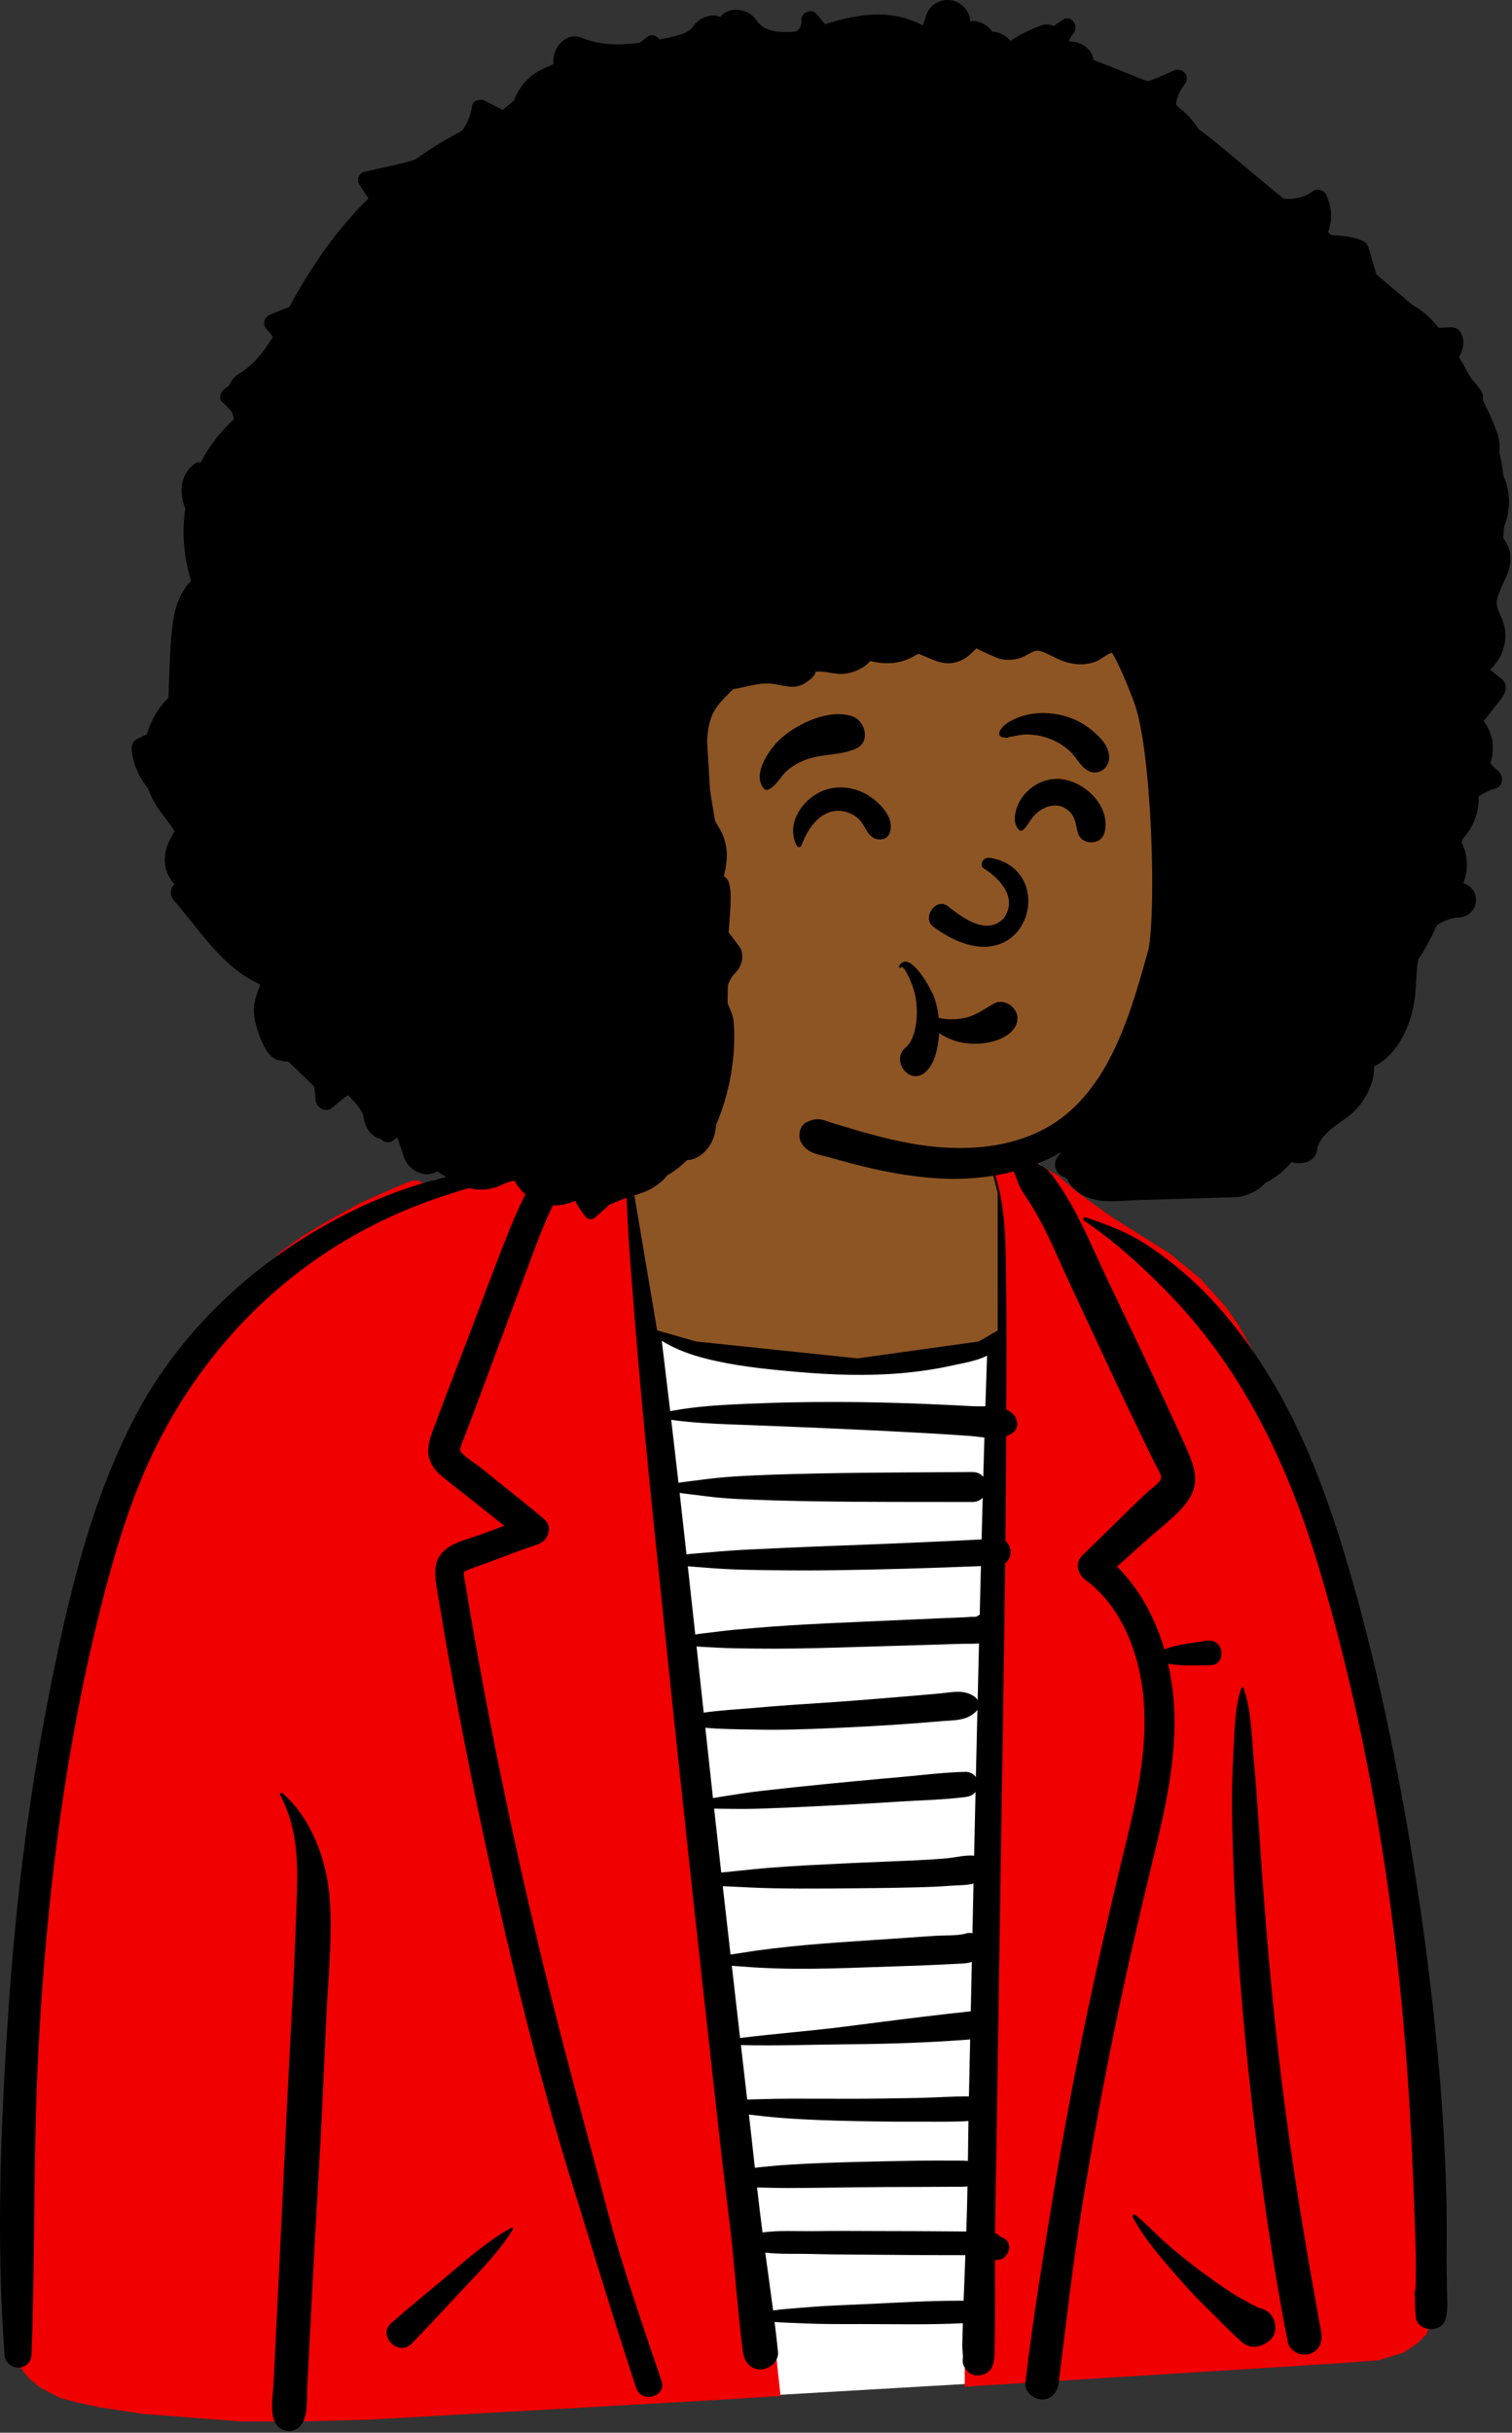 <svg width="804" height="1293" viewBox="0 0 804 1293" fill="none" xmlns="http://www.w3.org/2000/svg">
<rect x="0" y="0" width="804" height="1293" fill="#333333" stroke="none"/>
<g id="Three">
<g id="body/mono/Shirt and Coat">
<path id="&#240;&#159;&#142;&#168; Background" fill-rule="evenodd" clip-rule="evenodd" d="M763.879 1208.38C762.284 1178.75 760.324 1149.14 757.978 1119.55C753.303 1060.62 747.182 1001.64 736.996 943.392C726.947 885.916 712.883 830.027 692.621 775.258C683.221 749.848 673.041 728.171 658.273 705.329C644.309 683.732 626.49 669.098 604.29 656.061C584.288 644.315 561.051 623.935 541.867 610.781C533.858 605.29 517.38 605.656 511.888 597.533C504.696 586.896 509.359 570.615 502.109 560.013C493.822 547.891 482.212 538.474 469.12 531.633C454.831 521.957 438.001 517.577 421.126 518.18C396.242 516.671 371.18 524.593 355.204 544.847C347.232 554.955 342.577 566.617 341.933 579.53C341.765 582.889 342.844 585.537 344.62 587.449C343.567 588.857 342.519 590.266 341.478 591.683C338.21 586.843 330.572 584.271 325.482 587.924C308.83 599.877 290.833 609.381 271.838 616.348C267.394 614.245 262.014 615.219 258.207 618.652C256.662 620.044 255.023 621.235 253.31 622.246C246.267 624.155 239.115 625.75 231.857 626.983C229.585 627.368 227.66 628.658 226.2 630.397C224.037 628.375 221.064 627.404 217.744 628.67C179.409 643.283 143.207 665.984 115.69 696.74C85.204 730.813 69.192 773.198 57.002 816.622C43.806 863.629 35.373 911.806 28.29 960.064C21.113 1008.96 14.044 1058.05 9.106 1107.23C6.327 1134.9 5.267 1162.83 6.525 1190.63C7.152 1204.52 8.421 1218.37 10.442 1232.13C10.913 1235.35 11.406 1239.06 12.2 1242.76C9.787 1242.29 6.913 1244.33 7.402 1247.59C10.808 1270.33 38.302 1276.96 57.264 1279.58C88.281 1283.86 119.459 1286.23 150.774 1286.42C181.547 1286.6 212.315 1284.62 243.024 1282.85C274.508 1281.04 305.991 1279.22 337.474 1277.37C463.613 1269.98 589.759 1262.66 715.899 1255.26C727.423 1254.59 740.582 1253.67 750.453 1246.99C763.984 1237.82 764.68 1223.26 763.879 1208.38Z" fill="white"/>
<g id="Vector 19">
<path d="M562 625C559.667 623.833 554.2 620.8 551 618L528 620C529 624.667 531 634.2 531 635C531 635.8 532.333 649.333 533 656L523 1004.5L513.5 1250V1268L690 1257L697 1256.5L713.5 1255.5L733 1254L746 1250L753.5 1245L758 1240.5L761 1233L765 1204L755 1071L727 900.5L669 724.5L658.5 705L651.5 695L638 680L621.5 666.5L590.5 647L572.5 634L562 625Z" fill="#F00000"/>
<path d="M414.5 1273L412 1250L339.5 663.5L333 630L269 623L225.5 630L222.5 628H220L216.5 629L206 633.5L191.5 640L173.5 650L161 657.5L148.5 666.5L141 675L81.5 749.5L27 919L10 1256.5L15.5 1263.5L21.5 1268.5L32 1274L41.5 1276.5L53 1279L76 1282.5L128 1286.5H160.5L197.5 1285.5L383 1275L414.5 1273Z" fill="#F00000"/>
<path d="M562 625C559.667 623.833 554.2 620.8 551 618L528 620C529 624.667 531 634.2 531 635C531 635.8 532.333 649.333 533 656L523 1004.5L513.5 1250V1268L690 1257L697 1256.5L713.5 1255.5L733 1254L746 1250L753.5 1245L758 1240.5L761 1233L765 1204L755 1071L727 900.5L669 724.5L658.5 705L651.5 695L638 680L621.5 666.5L590.5 647L572.5 634L562 625Z" stroke="#F00000"/>
<path d="M414.5 1273L412 1250L339.5 663.5L333 630L269 623L225.5 630L222.5 628H220L216.5 629L206 633.5L191.5 640L173.5 650L161 657.5L148.5 666.5L141 675L81.5 749.5L27 919L10 1256.5L15.5 1263.5L21.5 1268.5L32 1274L41.5 1276.5L53 1279L76 1282.5L128 1286.5H160.5L197.5 1285.5L383 1275L414.5 1273Z" stroke="#F00000"/>
</g>
<path id="&#240;&#159;&#150;&#141; Ink" fill-rule="evenodd" clip-rule="evenodd" d="M148.956 954.025C148.518 953.205 149.534 952.468 150.208 953.059C165.521 966.497 173.538 988.078 175.219 1008.03C177 1029.18 174.475 1051.08 173.51 1072.22C172.436 1095.78 171.471 1119.34 170.16 1142.88C168.829 1166.76 167.395 1190.64 166.166 1214.53L163.401 1268.26C163.107 1273.99 163.744 1281.03 161.546 1286.38C158.14 1294.67 148.022 1293.38 145.896 1286.46L145.83 1286.23L145.636 1286.38C143.76 1280.14 145.164 1272.73 145.482 1266.27L148.379 1207.56C150.425 1166.06 152.251 1124.56 154.449 1083.07L155.197 1069.24C156.224 1050.62 157.012 1032.05 157.645 1013.44L157.851 1007.23C158.452 988.542 157.975 970.899 148.956 954.025ZM520.165 609.511C528.696 608.701 535.138 611.53 542.883 614.51C546.257 615.807 549.452 617.306 552.689 618.858C556.742 620.801 559.348 624.236 561.843 627.868L563.177 629.826C573.568 645.05 580.558 662.614 588.445 679.189C597.671 698.578 606.989 717.925 616.018 737.406L620.474 747.004C622.702 751.803 624.923 756.605 627.11 761.422L630.891 769.806C634.688 778.309 638.093 787.304 632.68 796.076C627.647 804.234 618.724 810.546 611.659 816.852C605.765 822.114 599.87 827.375 593.973 832.635C606.162 844.841 614.345 860.21 619.155 876.692C625.989 873.845 634.33 873.299 641.396 872.067C651.287 870.343 652.499 885.317 643.164 885.134C636.27 884.999 628.182 885.703 621.11 884.251C622.339 889.667 623.231 895.165 623.798 900.678C626.77 929.573 620.276 958.636 613.504 986.593L612.946 988.889C605.591 1019.15 598.617 1049.49 592.378 1080C586.125 1110.57 580.5 1141.28 575.507 1172.09C570.425 1203.44 566.829 1234.97 562.964 1266.5C562.379 1271.27 559.377 1275.36 554.105 1275.36C549.713 1275.36 544.693 1271.26 545.245 1266.5C549.233 1232.17 554.889 1198.02 560.508 1163.93C570.187 1105.21 582.368 1047.01 596.381 989.193L598.829 979.124C605.134 953.009 610.854 926.101 607.691 899.164C605.115 877.229 595.944 853.842 577.818 840.219L577.266 839.809C573.032 836.704 571.403 830.766 575.573 826.677C578.227 824.074 580.884 821.475 583.542 818.878L599.498 803.3L602.715 800.154C605.398 797.535 608.093 794.932 610.868 792.409C612.548 790.883 617.103 787.973 617.436 785.463C617.653 783.824 615.713 780.947 614.927 779.438L611.325 772.169C609.28 768.024 607.298 763.849 605.301 759.68C601.163 751.044 596.965 742.434 592.917 733.755L568.596 681.643C561.735 666.941 555.623 651.42 546.653 637.828L544.885 635.179C543.409 632.948 542.105 630.8 541.171 628.072C540.274 625.447 539.148 622.565 537.49 620.325C533.605 615.068 526.179 612.086 519.966 610.985C519.068 610.825 519.394 609.585 520.165 609.511ZM333.112 595.823C333.652 595.823 333.734 596.594 333.236 596.744C325.74 598.998 318.577 602.635 312.733 607.885C309.937 610.397 307.122 613.248 305.396 616.63C304.735 617.925 304.37 619.292 304.102 620.709L304.016 621.183C303.571 623.744 302.933 625.17 301.632 627.22L301.409 627.567C293.982 639.036 288.777 651.775 284.018 664.53L273.654 692.342L263.297 720.156C259.96 729.118 256.621 738.081 253.283 747.043C251.439 751.991 249.543 756.918 247.648 761.846C246.828 763.981 245.946 766.1 245.196 768.261C245.093 768.556 244.765 770.335 244.519 770.767L244.603 770.914C246.692 774.428 252.263 777.364 255.421 779.917L266.295 788.708C274.048 794.977 282 801.07 289.52 807.619C294.244 811.731 291.305 819.095 286.037 820.812C277.209 823.688 268.56 827.13 259.864 830.384C256.351 831.698 252.694 832.842 249.222 834.291L247.108 835.205C246.283 835.576 246.68 835.573 246.713 837.095C246.746 838.693 247.199 840.358 247.459 841.928C250.388 859.638 253.493 877.318 256.77 894.967C268.362 957.378 282.211 1019.33 298.006 1080.81C305.984 1111.86 314.54 1142.75 322.693 1173.75C330.826 1204.67 341.527 1235.15 351.745 1265.43C354.628 1273.97 341.087 1277.64 338.275 1269.14C326.499 1233.53 315.726 1197.6 304.601 1161.79C284.835 1098.15 269.259 1033.12 255.483 967.945C248.655 935.641 242.41 903.213 236.754 870.683C235.683 864.525 234.633 858.363 233.604 852.197L232.105 843.128C231.077 836.664 230.492 829.93 235.517 824.814C240.423 819.821 248.846 818.052 255.302 815.71L255.771 815.537C259.879 814.004 264.017 812.527 268.139 811.004C262.067 806.224 256.07 801.338 250.013 796.561C245.127 792.707 240.164 788.931 235.348 784.989C231.377 781.737 228.139 777.562 227.725 772.274C227.303 766.87 229.619 761.855 231.487 756.898L231.666 756.418C233.5 751.469 235.339 746.523 237.225 741.593L248.895 711.074C256.311 691.681 263.414 672.131 271.214 652.889C274.3 645.274 277.663 637.779 281.637 630.581C283.553 627.11 285.608 623.713 287.841 620.437C290.343 616.763 292.614 614.972 296.491 612.945C302.69 609.704 307.555 604.27 313.78 600.929C319.89 597.649 326.176 595.899 333.112 595.823ZM353.236 561.225C353.473 560.818 354.101 560.999 354.109 561.462C354.271 571.1 351.981 580.949 350.572 590.479C349.157 600.043 348.703 610.138 346.656 619.6C346.614 620.041 346.529 620.475 346.408 620.902L346.31 621.226C345.446 623.877 343.199 626.124 340.442 626.826C341.309 631.63 342.126 636.442 342.813 641.28C343.993 649.596 345.07 657.924 346.129 666.254L347.397 676.252C348.594 685.674 349.758 695.1 350.909 704.527C353.836 705.751 356.823 706.761 359.882 707.636C366.927 709.652 374.143 710.472 381.413 711.185C396.219 712.637 411.138 713.31 425.995 714.135L429.178 714.314C445.882 715.271 462.677 715.441 479.339 713.727C487.601 712.877 495.798 711.451 503.855 709.43C507.949 708.403 511.928 706.869 516.014 705.865C517.369 705.532 518.58 704.764 519.938 703.944C520.541 703.182 521.387 702.605 522.489 702.382L522.788 702.33L523.083 702.287L523.185 702.241L523.177 702.273C524.013 702.16 524.807 702.161 525.556 702.263C525.854 694.913 526.177 687.563 526.582 680.215C527.669 660.479 530.67 639.891 526.664 620.327C526.53 619.669 527.425 619.437 527.658 620.053C535.519 640.764 534.636 663.411 535.032 685.209C535.419 706.526 535.185 727.858 535.079 749.18C536.606 749.83 537.968 750.711 539.047 751.947C541.202 754.417 541.822 758.711 539.047 761.095C537.817 762.152 536.456 762.886 535.012 763.395C534.935 781.918 534.804 800.443 534.618 818.967C538.141 821.688 538.47 828.149 534.485 830.834C533.822 890.822 532.732 950.812 531.828 1010.79L529.934 1136.63C529.682 1153.39 529.264 1170.16 529.114 1186.92L529.233 1186.97L529.653 1187.17C530.358 1187.5 531.409 1188.03 531.626 1188.58C531.683 1188.72 531.698 1188.82 531.691 1188.9C532.847 1189.06 533.992 1189.6 534.983 1190.54C537.429 1192.87 536.932 1196.37 534.983 1198.74L534.462 1199.37C533.247 1200.85 530.94 1201.41 529.056 1201.11C529.075 1211.58 529.142 1222.04 529.109 1232.51C529.099 1235.7 529.05 1238.9 528.995 1242.09L528.863 1249.76C528.776 1254.13 528.388 1259.69 523.909 1261.65C518.856 1263.87 514.325 1262.05 512.279 1256.92C511.725 1255.53 511.844 1254.23 512.046 1252.86C511.983 1250.8 511.66 1248.4 511.7 1246.49L511.867 1238.5C511.893 1237.27 511.943 1236.03 511.978 1234.8L511.832 1234.82C493.878 1235.69 475.798 1235.26 457.814 1235.25L449.815 1235.27C443.142 1235.27 436.454 1235.24 429.79 1234.98L427.292 1234.87C422.303 1234.64 417.056 1234.56 411.884 1234.12C412.543 1239.43 413.159 1244.74 413.708 1250.06C414.228 1255.1 409.023 1259.39 404.38 1259.39C398.866 1259.39 395.712 1255.05 395.052 1250.06C391.936 1226.5 390.661 1202.73 387.684 1179.16C385.018 1158.04 382.706 1136.88 380.356 1115.73L379.57 1108.68C370.97 1031.7 362.62 954.699 354.633 877.657L350.915 841.642C347.159 805.342 343.381 769.04 340.195 732.687C338.373 711.903 336.694 691.115 335.114 670.311C333.955 655.027 333.227 639.828 332.753 624.574C330.884 622.651 329.947 619.843 330.775 616.943C331.259 615.251 331.822 613.568 332.416 611.888C332.379 610.237 332.34 608.587 332.308 606.934C332.278 605.37 333.866 604.565 335.137 604.824C337.447 599.231 339.991 593.686 342.114 588.147C345.55 579.181 348.382 569.52 353.236 561.225ZM161.341 658.126C197.26 635.616 240.016 619.418 282.839 621.162C283.813 621.202 284.087 622.686 283.076 622.911C260.234 628.011 237.141 634.223 215.516 643.264C193.828 652.332 173.206 664.542 154.839 679.215C120.951 706.287 94.611 741.5 77.267 781.193C67.108 804.445 59.987 828.993 53.769 853.55C47.189 879.539 41.766 905.808 37.257 932.235C28.351 984.436 23.166 1037.21 20.407 1090.08C17.6 1143.86 18.757 1197.67 16.755 1251.46C16.409 1260.78 3.089 1260.6 2.412 1251.46C-2.124 1190.31 0.389 1128.18 4.584 1067.07C8.356 1012.14 14.943 957.32 25.55 903.27L26.474 898.586C36.39 848.579 48.35 797.361 72.322 752.074C92.788 713.411 124.384 681.288 161.341 658.126ZM660.131 897.123C660.318 896.587 661.026 896.594 661.215 897.123C665.31 908.586 665.457 921.519 666.545 933.602L666.631 934.529C667.674 945.55 668.46 956.584 669.191 967.627L669.463 971.768C672.396 1016.82 676.062 1061.82 681.587 1106.63C687.092 1151.28 694.535 1195.61 702.584 1239.85C703.481 1244.78 701.299 1249.8 696.133 1251.22C691.579 1252.47 685.733 1249.66 684.77 1244.77C679.773 1219.37 675.732 1193.94 672.127 1168.32C665.781 1123.22 661.045 1077.9 658 1032.45C656.472 1009.62 655.531 986.806 655.157 963.93C654.984 953.317 655.259 942.677 655.825 932.075L655.961 929.628C656.585 918.791 656.521 907.458 660.131 897.123ZM272.004 1184.07C272.484 1183.81 273.078 1184.34 272.774 1184.84C265.819 1196.14 256.41 1205.88 247.316 1215.49C237.809 1225.53 228.537 1235.88 218.838 1245.72C211.83 1252.83 200.557 1241.36 207.953 1234.83C218.352 1225.66 229.221 1216.95 239.805 1207.98L244.433 1204.06C253.111 1196.72 262.047 1189.46 272.004 1184.07ZM602.345 1178.41C601.826 1177.42 603.012 1176.61 603.818 1177.27C609.428 1181.83 614.456 1187.27 619.873 1192.09C625.238 1196.86 630.803 1201.3 636.52 1205.64C642.261 1210 648.127 1214.18 654.151 1218.14C659.148 1221.42 664.298 1224.05 669.531 1226.77C671.954 1227.09 674.198 1228.27 675.994 1230.53C678.834 1234.1 679.136 1240.82 675.197 1243.92L674.49 1244.47C669.893 1248.08 664.436 1248.52 659.911 1244.47C654.858 1239.95 650.082 1234.97 645.23 1230.18L643.772 1228.76C638.558 1223.69 633.471 1218.46 628.675 1212.99L624.333 1208.05C616.278 1198.87 607.895 1188.97 602.345 1178.41ZM576.503 648.871C575.57 648.253 576.145 646.589 577.297 646.986L579.41 647.716C588.237 650.784 597.324 654.186 605.339 658.909C613.952 663.984 621.905 670.03 629.503 676.516C645.23 689.941 658.61 706.45 669.981 723.657C692.797 758.186 706.907 797.73 718.299 837.297C730.446 879.485 739.798 922.581 747.434 965.799C755.193 1009.72 761.179 1054.04 765.113 1098.47C767.051 1120.35 768.352 1142.25 769.006 1164.21C769.343 1175.51 769.332 1186.8 769.238 1198.1C769.214 1201.01 769.233 1203.91 769.266 1206.82L769.377 1215.54C769.436 1221.05 770.096 1226.84 768.786 1232.22C766.678 1240.89 752.348 1239.27 752.819 1230.41C752.387 1227.47 752.37 1224.42 752.482 1221.37C752.414 1220.98 752.34 1220.58 752.258 1220.17C752.023 1219 752.223 1217.91 752.683 1216.98C752.757 1215.52 752.824 1214.06 752.848 1212.63C752.942 1206.81 752.936 1201.02 752.775 1195.2C752.436 1182.93 751.948 1170.67 751.455 1158.41C750.47 1133.91 749.1 1109.4 747.114 1084.96C740.204 999.885 725.613 914.33 701.104 832.487C689.721 794.481 674.028 757.172 651.523 724.33C641.533 709.75 630.262 696.283 617.767 683.784C605.193 671.207 591.337 658.695 576.503 648.871ZM406.915 1197.27L408.614 1209.56C409.462 1215.7 410.303 1221.84 411.101 1227.99C416.522 1227.25 422.068 1226.94 427.292 1226.48C436.437 1225.67 445.645 1225.28 454.817 1224.9C473.784 1224.11 492.846 1222.76 511.832 1222.85C512.027 1222.85 512.211 1222.87 512.395 1222.88L513.337 1198.64L499.997 1198.62C488.695 1198.6 477.395 1198.51 466.093 1198.41C455.914 1198.32 445.732 1198.31 435.555 1198.1L431.193 1197.99C423.475 1197.79 414.953 1198.21 406.915 1197.27ZM514.456 1162.09C513.912 1162.15 513.358 1162.21 512.769 1162.23C510.127 1162.34 507.464 1162.26 504.82 1162.29C499.19 1162.34 493.561 1162.37 487.93 1162.37C476.67 1162.37 465.411 1162.44 454.153 1162.58C442.563 1162.72 430.981 1162.92 419.39 1162.94C413.774 1162.95 408.176 1162.8 402.562 1162.64C403.47 1170.62 404.419 1178.59 405.467 1186.55C414.185 1185.37 423.562 1185.96 432.082 1185.88L433.188 1185.87C444.817 1185.67 456.456 1185.81 468.088 1185.83C480.054 1185.84 492.019 1185.88 503.986 1185.98L513.817 1186.06L513.836 1185.57C514.124 1177.75 514.31 1169.92 514.456 1162.09ZM398.237 1123.92C399.327 1133.34 400.35 1142.77 401.393 1152.2C402.086 1152.09 402.788 1152 403.503 1151.93C409.127 1151.34 414.739 1150.84 420.383 1150.49C431.634 1149.79 442.884 1149.42 454.153 1149.12C465.741 1148.81 477.331 1148.57 488.923 1148.41C494.555 1148.33 500.182 1148.33 505.814 1148.37C508.456 1148.39 511.125 1148.31 513.762 1148.49C514.076 1148.51 514.377 1148.54 514.675 1148.57L514.873 1134.42C514.907 1132.06 514.943 1129.7 514.981 1127.34C506.277 1127.88 497.428 1127.67 488.73 1127.67L486.725 1127.68C475.796 1127.73 464.863 1127.58 453.936 1127.35C442.663 1127.12 431.413 1126.75 420.16 1126.03C415.601 1125.73 411.075 1125.35 406.541 1124.85L404.273 1124.59C402.3 1124.35 400.268 1124.17 398.237 1123.92ZM515.879 1083.97C494.916 1085.63 474.065 1086.33 453.046 1086.53L449.892 1086.56C431.318 1086.7 412.591 1087.47 393.973 1086.98C395.086 1096.63 396.196 1106.28 397.315 1115.93C399.981 1115.8 402.66 1115.8 405.266 1115.71C410.567 1115.52 415.85 1115.47 421.154 1115.46C432.081 1115.43 443.008 1115.53 453.936 1115.51C465.198 1115.48 476.458 1115.29 487.718 1115.08C496.847 1114.91 506.073 1114.22 515.227 1114.25L515.879 1083.97ZM516.766 1042.79C514.337 1043.6 511.47 1043.65 508.325 1043.8L500.21 1044.2C496.449 1044.39 492.687 1044.56 488.923 1044.7C476.382 1045.15 463.841 1045.58 451.298 1045.98C438.445 1046.39 425.53 1046.63 412.675 1046.22C406.378 1046.02 400.134 1045.69 393.856 1045.17C392.304 1045.04 390.722 1044.95 389.137 1044.84C390.598 1057.63 392.065 1070.41 393.537 1083.2C412.066 1080.92 430.738 1079.51 449.244 1077.16L465.978 1075.02C482.703 1072.89 499.415 1070.79 516.201 1069.03L516.766 1042.79ZM517.659 1001.16C514.095 1002.04 510.033 1002 506.61 1002.22L505.976 1002.26C499.491 1002.75 492.989 1003 486.489 1003.16C473.749 1003.47 461.001 1003.63 448.257 1003.71L440.594 1003.76C430.378 1003.82 420.168 1003.84 409.948 1003.6C403.393 1003.45 396.853 1003.13 390.303 1002.8C388.341 1002.7 386.335 1002.64 384.323 1002.54C385.692 1014.64 387.075 1026.75 388.455 1038.85C390.607 1038.51 392.769 1038.25 394.83 1037.9C400.109 1037.01 405.378 1036.3 410.695 1035.66C422.211 1034.28 433.787 1033.29 445.357 1032.45C457.235 1031.59 469.123 1030.86 481.003 1030.03L489.417 1029.43C492.222 1029.24 495.026 1029.05 497.832 1028.88C502.624 1028.58 508.194 1028.92 512.947 1027.87C514.234 1027.34 515.663 1027.21 517.094 1027.52L517.659 1001.16ZM518.738 952.438C517.505 954.004 515.663 954.825 513.467 955.109C502.028 956.593 490.295 956.831 478.759 957.53L476.725 957.659C464.814 958.444 452.896 959.06 440.976 959.693C428.731 960.343 416.488 960.873 404.233 961.3C399.031 961.481 393.802 961.502 388.591 961.436L386.359 961.402C384.219 961.366 381.978 961.371 379.732 961.298C380.975 972.618 382.23 983.937 383.503 995.253C385.793 995.004 388.082 994.814 390.303 994.579C396.849 993.887 403.387 993.203 409.948 992.686C422.38 991.706 434.821 991.117 447.276 990.501C460.019 989.87 472.769 989.45 485.514 988.855C491.693 988.566 497.87 988.207 504.031 987.639C508.349 987.242 513.478 985.772 517.983 986.312C518.229 975.02 518.485 963.729 518.738 952.438ZM519.743 908.788C519.548 909.09 519.32 909.382 519.043 909.654C514.007 914.629 507.8 914.246 501.127 914.768L500.717 914.801C494.176 915.351 487.632 915.874 481.084 916.346C467.995 917.291 454.88 917.952 441.772 918.541C428.357 919.144 414.856 919.559 401.428 919.285C392.829 919.109 383.823 919.14 375.052 918.302C376.399 930.769 377.754 943.235 379.119 955.7C381.585 955.235 384.067 954.879 386.418 954.509C392.343 953.577 398.274 952.64 404.233 951.954C416.141 950.583 428.052 949.301 439.983 948.144C450.187 947.155 460.387 946.15 470.597 945.246L476.725 944.717C488.908 943.692 501.245 942.002 513.467 941.752C515.481 941.711 517.759 942.807 518.913 944.537C519.183 932.62 519.463 920.704 519.743 908.788ZM520.589 873.451C517.478 873.829 514.126 873.614 511.255 873.708C503.996 873.945 496.736 874.165 489.476 874.379L445.915 875.665C431.084 876.102 416.201 876.43 401.364 876.22C394.838 876.128 388.282 876.117 381.758 875.763L379.584 875.631C376.899 875.452 373.604 875.427 370.386 875.1L374.185 910.287C382.914 909.026 391.909 908.554 400.563 907.815L402.412 907.652C415.176 906.489 428.001 905.72 440.788 904.854C453.905 903.966 467.003 902.888 480.102 901.785C486.649 901.235 493.195 900.686 499.737 900.084L500.545 900.004C506.725 899.359 512.536 897.986 518.009 901.63C518.81 902.162 519.437 902.874 519.866 903.671C520.105 893.598 520.339 883.524 520.589 873.451ZM521.604 832.386C495.075 833.454 468.542 834.264 441.993 834.62C427.049 834.82 412.124 834.679 397.182 834.367C390.703 834.231 384.17 833.921 377.696 833.425L375.271 833.23C372.193 832.971 368.959 832.783 365.739 832.473C367.07 844.571 368.39 856.671 369.7 868.773C372.868 868.184 376.178 867.913 378.954 867.558L379.584 867.474C386.481 866.525 393.443 865.972 400.374 865.362C413.87 864.173 427.433 863.407 440.965 862.756C454.822 862.089 468.686 861.524 482.545 860.908L496.406 860.288C498.715 860.185 501.025 860.085 503.335 859.987C506.636 859.848 509.936 859.715 513.236 859.578C514.864 859.511 516.556 859.29 518.186 859.374L518.65 859.312C518.864 859.284 519.053 859.263 519.226 859.244C519.67 858.906 520.147 858.627 520.653 858.414L520.959 858.295L521.604 832.386ZM361.389 793.47C362.621 804.361 363.839 815.255 365.041 826.15C368.825 825.718 372.654 825.479 376.267 825.154C383.552 824.501 390.871 823.929 398.178 823.593L412.782 822.915C422.517 822.465 432.251 822.029 441.993 821.674C468.655 820.701 495.316 819.586 521.962 818.225C522.15 810.836 522.344 803.447 522.542 796.058C521.263 797.428 519.415 798.329 516.987 798.323C489.013 798.248 461.017 798.41 433.046 797.95C419.045 797.719 405.06 797.38 391.075 796.662C384.232 796.311 377.351 795.595 370.56 794.654C367.664 794.253 364.495 793.967 361.389 793.47ZM356.912 754.661C358.227 765.817 359.517 776.977 360.786 788.139C364.26 787.519 367.849 787.189 371.09 786.748C378.054 785.801 385.061 785.047 392.075 784.651C405.723 783.879 419.379 783.49 433.046 783.2C461.015 782.606 489.012 782.61 516.987 782.389C519.615 782.368 521.566 783.408 522.847 784.96C523.041 777.993 523.246 771.026 523.457 764.058C520.755 763.773 518.076 763.369 515.597 763.196C507.978 762.664 500.356 762.178 492.731 761.741C476.819 760.828 460.892 760.049 444.969 759.356C429.042 758.663 413.11 757.986 397.178 757.396L390.211 757.142C379.131 756.729 367.864 756.209 356.912 754.661ZM351.902 712.644C353.271 723.943 354.619 735.244 355.964 746.547L356.373 750.045C369.698 747.455 383.741 746.696 397.178 746.125C413.113 745.447 429.02 745.098 444.969 745.147C460.902 745.195 476.811 745.572 492.731 746.23C500.686 746.558 508.64 746.938 516.59 747.37C518.776 747.488 521.339 747.425 523.977 747.463C524.034 745.687 524.083 743.911 524.144 742.136C524.386 734.942 524.623 727.748 524.87 720.555C519.493 723.317 512.502 724.431 507.098 725.608L506.481 725.744C497.558 727.748 488.447 729.047 479.339 729.841C461.453 731.401 443.381 730.818 425.512 729.307L422.382 729.039C406.691 727.679 390.423 725.954 375.211 722.071C367.965 720.222 360.474 717.634 353.981 713.883C353.306 713.493 352.609 713.08 351.902 712.644ZM502.99 578.368C503.145 577.757 504.06 577.618 504.361 578.189C506.474 582.203 507.26 587.021 508.727 591.322C510.306 595.946 511.779 600.604 513.521 605.172C517.16 614.716 521.453 623.887 526.571 632.728C531.64 641.482 517.447 647.731 513.717 638.147C509.866 628.257 506.701 618.031 504.786 607.58C503.851 602.481 503.018 597.312 502.748 592.131C502.515 587.681 501.889 582.709 502.99 578.368Z" fill="black"/>
</g>
<path id="Vector 15" d="M349 707.5L336 630.5L349 607.5L406 577.5L502.5 600.5L526.5 616.5L531 634V707.5L520.5 713.5L456 722.5L370 713.5L349 707.5Z" fill="#8D5524" stroke="black"/>
<g id="head/mono/Long Afro">
<path id="&#240;&#159;&#142;&#168; Background_2" fill-rule="evenodd" clip-rule="evenodd" d="M628.519 394.944C621.655 311.269 600.755 237.159 502.55 233.999C458.232 234.395 412.993 243.81 372.239 261.23C273.183 310.896 241.754 492.377 329.025 565.431C328.506 565.726 328.381 566.579 328.994 566.991C347.024 579.121 367.065 589.101 387.137 597.487C440.603 620.091 503.544 629.909 558.071 605.39C641.284 569.982 642.532 471.457 628.519 394.944Z" fill="white"/>
<path id="Vector 16" d="M506.5 274L306.5 418.5L332 589L433.5 652.5L488 622.5L549.5 614L595 606.5L698 413L653 281L506.5 274Z" fill="#8D5524"/>
<path id="&#240;&#159;&#150;&#141; Ink_2" fill-rule="evenodd" clip-rule="evenodd" d="M792.311 355.943C795.731 352.863 798.281 348.823 799.571 344.293C800.751 340.163 800.831 335.653 799.581 331.533C798.241 327.113 795.351 323.593 796.001 318.993C796.071 318.543 796.161 318.073 796.301 317.603C798.801 308.943 804.951 302.693 802.751 293.093C802.131 290.383 800.961 287.943 799.331 286.023C799.511 283.943 799.671 281.843 799.801 279.743C803.411 271.293 803.281 261.253 799.431 252.933C798.961 248.673 798.251 244.453 797.251 240.303C797.711 236.633 797.071 232.593 795.891 229.383C793.818 223.735 791.256 218.169 788.476 212.695C788.803 211.198 788.656 209.616 787.83 208.209C786.328 205.652 784.343 203.404 782.314 201.207C780.879 198.644 779.434 196.102 778.001 193.593C777.337 192.44 776.604 191.161 775.796 189.806C777.998 185.72 779.174 181.738 776.845 176.933C775.97 175.128 773.564 173.797 771.583 173.915C769.418 174.044 767.233 174.141 765.036 174.224C760.93 169.266 756.277 164.815 751.291 162.253C746.241 157.973 741.121 153.773 736.141 149.483C734.731 148.263 733.311 147.043 731.901 145.823C731.891 145.793 731.881 145.753 731.871 145.723C730.831 141.933 729.661 138.193 728.491 134.433C727.761 132.103 727.541 129.663 725.271 128.393C720.531 125.743 713.241 125.323 707.801 124.873C707.261 124.393 706.721 123.923 706.181 123.443C708.651 116.863 708.211 109.873 705.101 103.283C704.041 101.043 700.361 100.033 698.341 101.513C693.681 104.933 688.151 106.143 682.681 105.643C674.641 99.463 642.211 71.517 637.2 68.567C637.138 68.461 637.088 68.355 637.022 68.25C634.205 63.752 630.784 60.14 626.938 57.244C626.389 56.671 625.84 56.097 625.291 55.523C625.774 52.094 627.045 48.783 629.091 46.013C629.311 45.693 629.561 45.383 629.811 45.083C633.391 40.823 629.021 35.343 624.021 37.573C623.661 37.733 623.301 37.893 622.941 38.063C619.097 39.777 614.844 41.64 610.415 43.212C608.794 42.605 607.142 42.055 605.635 41.449L589.499 34.962C586.843 33.894 584.035 32.989 581.466 31.734C580.57 25.775 574.598 21.867 568.396 22.071C568.754 20.927 569.288 19.816 570.041 18.763C570.261 18.453 570.501 18.153 570.751 17.863C573.941 14.153 569.681 7.273 565.121 10.573C564.801 10.803 564.471 11.033 564.151 11.263C562.884 12.152 561.587 12.986 560.276 13.794C558.177 12.878 555.813 12.669 553.339 13.638C547.861 15.783 542.811 17.964 537.988 21.326C537.792 21.463 537.589 21.578 537.391 21.707C534.997 18.815 531.196 16.881 527.773 16.902C527.703 16.902 527.649 16.901 527.587 16.9C525.028 13.001 520.337 10.735 515.807 11.286C516.113 5.691 510.512 0.698 505.413 0.091C499.455 -0.617 494.085 2.842 492.297 8.654C491.799 10.272 491.302 11.891 490.804 13.51C486.178 11.175 481.296 9.386 476.196 8.493C464.583 6.459 453.228 8.625 442.037 11.849C440.919 12.171 439.802 12.502 438.685 12.832C437.089 10.983 435.592 9.09 434.161 7.323C431.691 4.273 425.761 6.713 426.161 10.633C426.439 13.338 425.34 15.284 423.571 16.667C421.628 16.951 419.75 17.037 416.918 16.98C413.175 16.904 411.472 16.787 407.558 15.261C405.734 14.551 403.463 12.684 402.4 11.008C398.325 4.581 387.974 2.85 383.044 8.978C377.856 6.707 371.306 9.839 368.426 14.255C366.919 16.564 363.775 17.855 359.817 18.965C356.846 19.797 353.808 20.427 350.756 20.978C349.396 19.133 346.532 17.896 344.431 19.443C343.008 20.494 341.626 21.573 340.263 22.679C329.753 24.127 319.298 24.179 309.277 20.081C300.793 16.611 293.003 26.088 294.403 34.044C291.946 35.323 289.28 36.174 286.853 37.514C281.558 40.44 277.21 45.065 274.56 50.499C274.085 51.472 273.656 52.46 273.247 53.453C271.268 55.064 269.311 56.718 267.401 58.463C264.221 56.833 261.051 55.203 257.871 53.573C255.491 52.353 251.481 53.203 251.011 56.363C250.241 61.563 248.371 65.873 245.701 69.483C237.021 74.043 228.671 79.163 220.681 84.853C211.491 87.733 201.721 89.413 193.691 91.303C190.941 91.953 189.441 95.543 190.991 97.933C192.631 100.463 194.271 102.993 195.901 105.523C191.331 109.983 187.041 114.643 182.991 119.463C171.721 132.863 162.291 147.553 153.851 163.113C150.511 164.463 147.171 165.803 143.831 167.153C140.611 168.453 139.161 172.193 141.771 174.943C143.011 176.253 144.121 177.633 145.071 179.083C140.341 186.913 134.771 194.053 126.981 198.733C124.611 200.153 122.831 202.383 121.881 204.913C121.071 205.453 120.271 206.033 119.481 206.623C117.281 208.283 115.951 211.903 118.531 214.053C120.341 215.573 122.041 217.373 123.481 219.363C123.791 220.493 124.111 221.633 124.431 222.763C117.191 229.423 111.171 237.163 106.651 245.843C105.581 245.673 104.481 245.783 103.591 246.443C95.511 252.413 95.271 261.923 98.521 270.423C96.561 283.233 97.821 296.363 101.601 308.773C96.631 313.733 93.641 320.893 92.421 327.793C90.271 339.913 90.121 358.553 89.561 370.923C84.141 376.153 80.281 382.923 78.131 390.203C76.321 391.103 74.511 392.003 72.701 392.903C71.091 393.703 69.911 395.813 70.005 397.593C70.471 406.203 74.021 413.003 78.731 419.163C80.401 423.913 82.871 428.293 86.111 432.493C88.351 435.373 90.541 438.133 92.471 441.243C92.671 441.553 92.791 441.843 92.881 442.043C92.121 442.863 91.491 444.223 90.941 445.193C86.321 453.333 86.251 462.873 92.811 469.963C90.341 471.983 90.261 476.063 92.441 478.563C106.631 494.773 118.461 514.483 138.151 523.093C138.241 523.243 138.321 523.393 138.391 523.543C134.401 533.143 133.861 538.133 137.121 548.053C137.141 548.143 137.171 548.223 137.201 548.313C138.941 553.513 142.141 561.843 147.911 563.463C149.731 563.973 151.521 564.203 153.291 564.193C157.871 568.603 162.441 573.023 167.011 577.443C167.411 579.633 167.661 581.843 167.741 584.073C167.871 587.803 171.381 590.823 175.161 589.723C176.491 589.333 183.851 582.183 185.201 582.223C185.881 582.903 186.541 583.583 187.201 584.273C189.631 586.823 193.001 590.843 193.281 593.513C193.821 598.543 197.121 604.303 202.451 605.323C204.451 607.353 207.651 607.963 210.101 605.313C210.261 605.143 210.421 604.973 210.591 604.823C210.851 604.793 211.101 604.763 211.361 604.733C212.541 608.253 213.721 611.773 214.911 615.283C217.241 622.203 226.141 626.653 232.461 622.613C233.481 623.223 234.481 623.873 235.481 624.523C237.001 625.493 238.541 626.483 240.121 627.413C240.211 627.673 240.301 627.933 240.381 628.183C241.401 631.293 245.641 632.963 248.251 631.173C249.061 631.433 249.891 631.643 250.731 631.813C255.141 632.683 259.581 632.443 263.841 630.973C266.891 629.933 269.801 627.943 273.081 627.673C273.286 627.656 273.497 627.67 273.705 627.664C276.381 633.146 282.496 637.87 287.315 639.475C293.627 641.578 300.087 640.826 305.835 638.251C307.386 641.352 309.334 644.288 311.661 647.003C312.951 648.503 315.281 648.183 316.611 647.003C319.137 644.764 321.647 642.514 324.153 640.261C325.967 639.562 327.798 638.723 329.708 637.943C335.682 635.503 342.231 634.492 347.756 630.966C350.379 629.292 352.846 627.156 354.878 624.681C358.706 622.471 362.223 619.718 365.391 616.563C366.971 616.573 368.621 616.203 370.221 615.393C376.911 611.993 380.431 605.073 380.741 597.993C386.161 585.243 389.361 571.643 390.241 557.723C390.521 553.153 390.571 548.543 390.221 543.973C389.981 540.753 389.171 538.603 387.951 535.693C387.541 534.743 387.171 533.873 386.881 532.913C386.951 529.833 386.991 526.753 387.031 523.683C387.861 521.093 389.341 518.683 391.401 516.653C394.591 513.513 396.051 506.993 393.151 503.113C391.261 500.603 389.381 498.093 387.491 495.583C388.021 484.813 390.601 467.673 384.881 465.873C385.111 464.273 385.601 462.693 385.881 461.103C387.221 453.463 386.421 446.633 382.361 439.953C381.511 438.563 380.791 437.333 380.201 436.133C379.831 433.933 379.461 431.733 379.091 429.533C378.521 426.143 377.961 422.723 377.481 419.283C377.231 414.903 377.001 410.523 376.751 406.133C376.521 402.093 376.261 398.053 375.991 394.003C376.101 392.193 376.261 390.383 376.491 388.573C377.861 377.783 382.271 373.793 389.911 366.293C391.111 366.103 392.301 365.893 393.471 365.653C398.921 364.523 404.621 362.773 410.231 363.403C416.321 364.083 421.771 366.713 427.691 363.353C429.431 362.353 433.261 359.593 433.591 357.403C433.611 357.263 433.641 357.143 433.681 357.053C434.091 356.993 434.621 356.943 434.951 356.933C439.651 356.773 444.141 358.623 448.881 358.113C454.491 357.513 459.511 355.023 462.811 351.333C467.041 352.373 471.361 352.843 475.751 352.263C479.431 351.783 482.731 350.583 485.991 348.803C488.361 347.523 487.611 347.153 490.191 348.193C496.061 350.573 501.371 353.713 507.981 352.083C511.411 351.243 514.371 349.393 516.861 346.903C517.451 346.323 518.451 345.453 519.121 344.633C522.261 346.223 530.161 349.813 531.461 350.133C535.141 351.033 539.041 350.893 542.621 349.693C545.251 348.813 548.471 346.413 550.781 345.923C553.771 345.283 560.411 349.443 563.981 350.873C570.241 353.383 576.871 354.003 583.211 351.413C585.391 350.523 589.631 346.973 591.261 347.003C593.911 350.273 601.311 368.163 603.531 374.693C612.521 401.093 614.851 483.523 610.701 504.553C610.541 505.173 610.371 505.783 610.201 506.403C605.101 524.693 599.791 543.293 591.261 560.333C583.211 576.393 572.081 590.853 556.111 599.623C539.551 608.723 520.111 611.113 501.491 609.883C489.501 609.103 477.711 606.693 466.111 603.673C460.051 602.103 454.041 600.353 448.061 598.533C445.451 597.743 442.801 597.003 440.241 596.083C435.721 594.453 433.351 594.323 429.021 596.413C425.081 598.313 424.071 603.923 426.121 607.453C429.461 613.213 435.581 613.613 441.491 615.293C447.511 617.003 453.551 618.643 459.631 620.113C471.281 622.913 483.121 625.063 495.061 626.053C516.441 627.843 538.471 625.083 557.931 615.753C560.131 614.693 562.251 613.563 564.301 612.343C563.541 613.403 562.771 614.463 561.991 615.513C559.831 618.423 561.431 623.373 564.461 624.963C565.421 625.463 566.381 625.943 567.351 626.413C567.481 626.723 567.621 627.033 567.781 627.343C570.551 632.903 576.351 636.183 582.261 637.603C589.281 639.283 597.141 638.093 604.281 637.883C610.901 637.683 617.521 637.483 624.131 637.283C625.691 637.243 627.251 637.193 628.811 637.143C636.671 636.903 644.521 636.673 652.371 636.433C659.371 636.223 659.041 636.763 665.611 633.963C668.541 632.703 670.941 630.923 672.961 628.553C674.221 627.993 675.441 627.353 676.611 626.623C680.371 624.283 683.711 621.143 686.791 617.683C692.021 619.333 699.351 617.803 700.371 611.233C702.011 600.723 715.671 596.233 722.051 588.633C727.201 582.503 730.881 574.473 730.691 566.763C743.671 560.483 750.731 543.933 752.381 529.893C753.151 523.383 753.031 516.413 754.141 509.793C754.631 509.263 755.071 508.703 755.441 508.103C758.701 502.833 761.541 497.403 764.041 491.843C767.441 489.393 771.531 487.883 775.811 487.633C786.331 487.023 788.311 472.833 778.281 469.413C778.231 469.393 778.191 469.383 778.141 469.363C780.861 462.563 780.631 454.513 777.331 448.073C777.471 447.373 777.601 446.683 777.731 445.983C783.361 439.933 786.591 431.523 786.231 423.333C788.801 421.523 791.681 420.123 794.831 419.253C799.701 417.913 799.731 411.973 796.131 409.313C794.681 408.243 793.481 406.993 792.481 405.613C794.971 398.133 793.991 389.483 788.901 383.343C792.131 379.203 795.361 375.063 798.591 370.923C800.731 368.183 801.861 363.533 798.591 360.933C796.501 359.263 794.411 357.603 792.311 355.943Z" fill="black"/>
</g>
<g id="face/Eating Happy">
<path id="&#240;&#159;&#150;&#141; Ink_3" fill-rule="evenodd" clip-rule="evenodd" d="M478.15 513.293C483.744 504.091 495.668 526.632 496.934 530.508C498.056 533.942 498.797 537.459 499.174 541.017C503.511 541.989 508.014 541.991 512.458 541.139C519.063 539.872 523.1 536.322 528.84 533.273C532.805 531.166 537.802 533.636 539.864 537.13C542.289 541.243 540.744 545.511 537.554 548.577C531.505 554.391 519.603 555.727 511.707 554.183C507.183 553.299 503.037 551.602 499.376 549.136C499.351 549.597 499.335 550.057 499.299 550.516L499.229 551.313C498.622 557.761 496.85 565.869 491.842 570.065C483.627 576.947 473.49 563.711 481.471 556.836L481.719 556.63C486.68 552.621 487.762 541.866 487.495 535.943C487.32 532.076 486.616 528.16 485.395 524.478L485.144 523.745C484.777 522.704 480.77 512.837 479.322 514.094L479.253 514.165C478.656 514.877 477.691 514.047 478.15 513.293ZM522.814 461.367C530.365 465.957 541.871 476.661 533.748 488.04C524.186 498.073 510.418 486.569 503.634 481.366C497.343 477.334 490.275 487.705 496.112 492.413C545.135 528.708 565.03 462.568 526.633 455.971C522.406 455.244 520.836 459.947 522.814 461.367ZM442.178 418.941C449.558 417.632 457.118 419.467 463.225 423.785L463.688 424.117C469.572 428.42 476.155 435.976 472.778 443.393C471.423 446.371 467.365 446.838 464.79 445.488C460.503 443.24 459.726 437.709 455.901 434.648C452.764 432.139 448.54 430.617 444.5 430.984C435.009 431.846 429.171 441.207 426.223 449.274C425.846 450.306 424.331 450.707 423.739 449.599C416.788 436.607 429.092 421.263 442.178 418.941ZM560.389 414.038C574.526 412.873 591.073 427.529 587.351 442.451C585.566 449.611 574.945 449.406 573.057 442.451C572.018 438.624 572.122 435.238 569.367 432.06C567.093 429.436 563.862 427.912 560.389 428.146C556.561 428.404 553.03 430.317 550.347 433.006C547.924 435.434 546.475 438.987 543.965 441.136C543.347 441.664 542.52 441.698 541.91 441.136C537.59 437.153 540.183 428.861 542.922 424.703C546.842 418.753 553.225 414.629 560.389 414.038ZM415.257 392.475C424.326 384.447 440.805 376.694 453.034 380.645C460.065 382.916 463.13 394.245 455.281 397.836C446.192 401.994 435.713 400.302 426.462 404.612C422.577 406.423 418.923 408.686 416.218 412.005C414.087 414.621 411.919 418.063 408.837 419.571C408.027 419.968 406.93 419.978 406.281 419.242C399.525 411.6 409.358 397.696 415.257 392.475ZM544.801 380.247C550.406 378.674 556.624 378.706 562.318 379.694C568.01 380.682 573.789 383.041 578.436 386.482L578.976 386.885C584.049 390.708 590.103 396.27 589.778 403.042C589.507 408.697 583.558 412.522 578.422 409.558C574.235 407.141 572.265 402.299 568.72 399.075C565.795 396.414 562.359 394.316 558.693 392.846C554.621 391.213 550.542 390.448 546.172 390.375C542.807 390.319 539.422 391.423 536.12 391.776C536.392 392.334 533.782 392.074 532.286 391.579C531.178 391.107 531.172 389.706 531.556 388.797C533.461 384.294 540.392 381.483 544.801 380.247Z" fill="black"/>
</g>
</g>
</svg>
